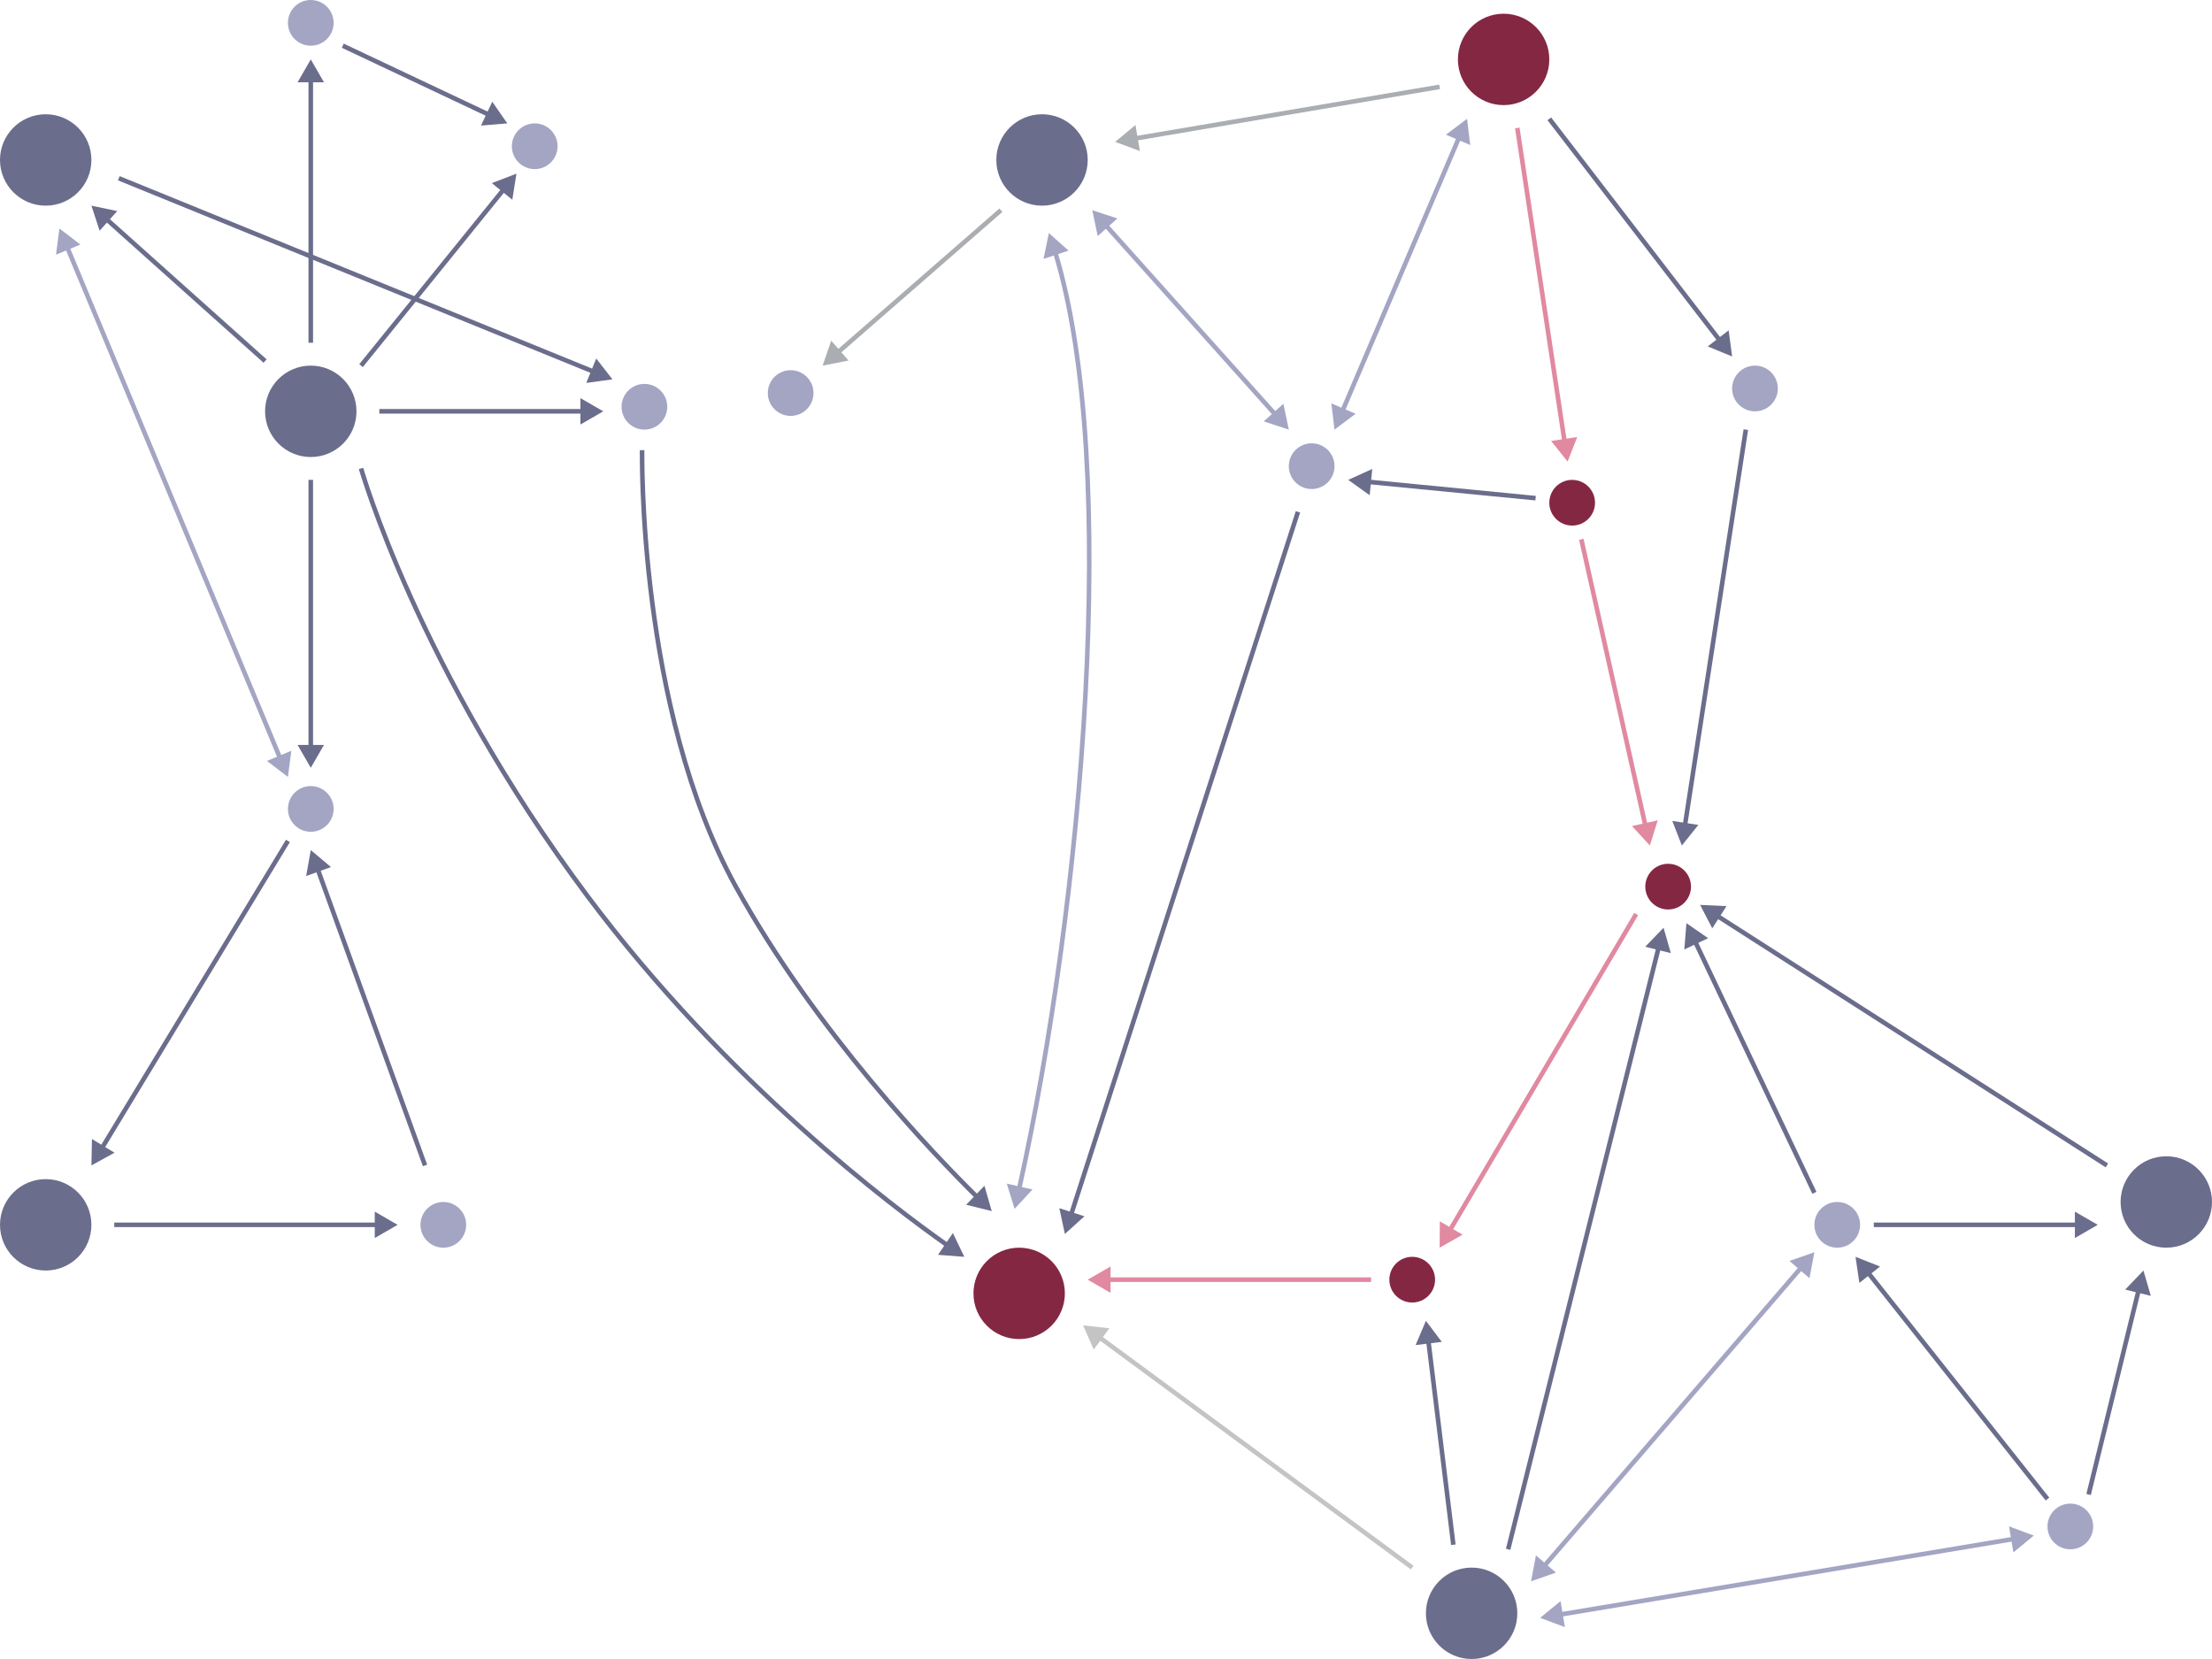 <svg width="484" height="363" viewBox="0 0 484 363" fill="none" xmlns="http://www.w3.org/2000/svg">
<circle cx="228" cy="35" r="9.5" fill="#6B6D8C" stroke="#6B6D8C"/>
<circle cx="68" cy="90" r="10" fill="#6B6D8C"/>
<circle cx="10" cy="35" r="10" fill="#6B6D8C"/>
<circle cx="329" cy="13" r="10" fill="#842743"/>
<circle cx="223" cy="283" r="10" fill="#842743"/>
<circle cx="10" cy="268" r="10" fill="#6B6D8C"/>
<circle cx="322" cy="353" r="9.5" fill="#6B6D8C" stroke="#6B6D8C"/>
<circle cx="474" cy="263" r="9.5" fill="#6B6D8C" stroke="#6B6D8C"/>
<circle cx="68" cy="5" r="5" fill="#A3A5C3"/>
<circle cx="117" cy="32" r="5" fill="#A3A5C3"/>
<circle cx="402" cy="268" r="5" fill="#A3A5C3"/>
<circle cx="453" cy="334" r="5" fill="#A3A5C3"/>
<circle cx="287" cy="102" r="5" fill="#A3A5C3"/>
<circle cx="173" cy="86" r="5" fill="#A3A5C3"/>
<circle cx="384" cy="85" r="5" fill="#A3A5C3"/>
<circle cx="365" cy="194" r="5" fill="#842743"/>
<circle cx="344" cy="110" r="5" fill="#842743"/>
<circle cx="309" cy="280" r="5" fill="#842743"/>
<circle cx="141" cy="89" r="5" fill="#A3A5C3"/>
<circle cx="97" cy="268" r="5" fill="#A3A5C3"/>
<circle cx="68" cy="177" r="5" fill="#A3A5C3"/>
<path d="M222 264.5L225.924 260.265L220.294 258.984L222 264.5ZM229.5 51L228.327 56.653L233.809 54.842L229.5 51ZM223.487 260.215C230.47 228.827 236.004 189.274 238.015 151.721C240.026 114.182 238.52 78.579 231.388 55.121L230.431 55.412C237.51 78.694 239.026 114.151 237.017 151.667C235.008 189.168 229.481 228.666 222.511 259.998L223.487 260.215Z" fill="#A3A5C3"/>
<path d="M337 354L342.407 356.025L341.457 350.331L337 354ZM445 336L439.593 333.975L440.543 339.669L445 336ZM341.521 353.753L440.643 337.233L440.479 336.247L341.357 352.767L341.521 353.753Z" fill="#A3A5C3"/>
<path d="M239 46L240.186 51.65L244.486 47.798L239 46ZM282 94L280.814 88.35L276.514 92.202L282 94ZM241.63 49.685L278.625 90.982L279.37 90.315L242.375 49.018L241.63 49.685Z" fill="#A3A5C3"/>
<path d="M321 26L316.383 29.467L321.694 31.732L321 26ZM292 94L296.617 90.533L291.306 88.268L292 94ZM318.775 29.943L293.305 89.665L294.225 90.057L319.695 30.335L318.775 29.943Z" fill="#A3A5C3"/>
<path d="M233 270L237.283 266.129L231.789 264.355L233 270ZM283.524 111.846L233.906 265.564L234.858 265.871L284.476 112.154L283.524 111.846Z" fill="#6B6D8C"/>
<path d="M161 194L160.562 194.241L161 194ZM217 265L215.406 259.451L211.397 263.606L217 265ZM140.5 98.5C140 98.491 140 98.492 140 98.492C140 98.493 140 98.493 140 98.494C140 98.496 140 98.499 140 98.502C140 98.509 140 98.52 139.999 98.534C139.999 98.562 139.998 98.603 139.998 98.658C139.997 98.767 139.995 98.929 139.994 99.142C139.992 99.567 139.992 100.195 139.999 101.008C140.014 102.634 140.059 104.999 140.18 107.958C140.423 113.875 140.971 122.171 142.192 131.689C144.632 150.713 149.767 174.66 160.562 194.241L161.438 193.759C150.733 174.34 145.618 150.537 143.183 131.561C141.967 122.079 141.421 113.812 141.179 107.917C141.058 104.97 141.014 102.616 140.999 100.999C140.992 100.191 140.992 99.568 140.994 99.147C140.995 98.936 140.997 98.776 140.998 98.669C140.998 98.615 140.999 98.575 140.999 98.548C140.999 98.535 141 98.525 141 98.518C141 98.515 141 98.513 141 98.511C141 98.51 141 98.51 141 98.509C141 98.509 141 98.509 140.5 98.5ZM160.562 194.241C178.122 226.094 204.325 253.273 213.41 262.232L214.113 261.52C205.046 252.579 178.927 225.482 161.438 193.759L160.562 194.241Z" fill="#6B6D8C"/>
<path d="M128.5 196L128.9 195.701L128.5 196ZM211 275L208.498 269.797L205.243 274.565L211 275ZM79 102.5C78.519 102.637 78.519 102.637 78.519 102.637C78.519 102.638 78.519 102.638 78.52 102.639C78.52 102.641 78.521 102.643 78.522 102.646C78.523 102.651 78.526 102.66 78.529 102.671C78.535 102.692 78.544 102.725 78.557 102.768C78.582 102.854 78.62 102.982 78.671 103.15C78.772 103.487 78.925 103.987 79.133 104.639C79.549 105.944 80.183 107.862 81.06 110.317C82.814 115.226 85.538 122.286 89.419 130.893C97.181 148.107 109.574 171.515 128.1 196.299L128.9 195.701C110.426 170.985 98.069 147.643 90.331 130.482C86.462 121.902 83.748 114.867 82.002 109.98C81.129 107.537 80.498 105.63 80.086 104.336C79.88 103.688 79.728 103.194 79.628 102.862C79.578 102.696 79.541 102.571 79.517 102.487C79.505 102.446 79.496 102.414 79.49 102.394C79.487 102.383 79.484 102.376 79.483 102.37C79.482 102.368 79.482 102.366 79.481 102.365C79.481 102.364 79.481 102.364 79.481 102.364C79.481 102.363 79.481 102.363 79 102.5ZM128.1 196.299C158.823 237.403 195.393 264.731 206.998 272.873L207.572 272.055C196.008 263.941 159.534 236.683 128.9 195.701L128.1 196.299Z" fill="#6B6D8C"/>
<path d="M315 273L320.025 270.157L315.05 267.227L315 273ZM317.715 269.376L358.431 200.254L357.569 199.746L316.853 268.869L317.715 269.376Z" fill="#E189A1"/>
<path d="M364 203L359.987 207.15L365.588 208.551L364 203ZM330.477 339.12L363.393 207.487L362.423 207.244L329.507 338.878L330.477 339.12Z" fill="#6B6D8C"/>
<path d="M406 275L406.843 280.712L411.368 277.126L406 275ZM448.392 327.689L409.187 278.216L408.403 278.837L447.608 328.311L448.392 327.689Z" fill="#6B6D8C"/>
<path d="M369 202L368.536 207.755L373.752 205.279L369 202ZM397.452 260.786L371.381 205.851L370.478 206.28L396.548 261.214L397.452 260.786Z" fill="#6B6D8C"/>
<path d="M459 268L454 265.113L454 270.887L459 268ZM410 268.5L454.5 268.5L454.5 267.5L410 267.5L410 268.5Z" fill="#6B6D8C"/>
<path d="M312 289L309.742 294.314L315.473 293.612L312 289ZM318.496 337.939L313.043 293.406L312.051 293.527L317.504 338.061L318.496 337.939Z" fill="#6B6D8C"/>
<path d="M132 90L127 87.113V92.887L132 90ZM83 90.5H127.5V89.5H83V90.5Z" fill="#6B6D8C"/>
<path d="M113 38L107.61 40.07L112.098 43.703L113 38ZM79.389 80.315L110.557 41.812L109.78 41.183L78.611 79.685L79.389 80.315Z" fill="#6B6D8C"/>
<path d="M111 27L107.711 22.255L105.246 27.475L111 27ZM74.787 10.452L106.717 25.531L107.144 24.626L75.213 9.548L74.787 10.452Z" fill="#6B6D8C"/>
<path d="M20 45L21.801 50.485L25.651 46.183L20 45ZM58.333 78.627L23.687 47.628L23.02 48.373L57.667 79.373L58.333 78.627Z" fill="#6B6D8C"/>
<path d="M335 346L340.45 344.095L336.075 340.327L335 346ZM397 274L391.55 275.905L395.925 279.673L397 274ZM338.315 342.916L394.443 277.736L393.685 277.084L337.557 342.264L338.315 342.916Z" fill="#A3A5C3"/>
<path d="M469 278L465.007 282.17L470.615 283.543L469 278ZM457.486 327.119L468.415 282.49L467.444 282.252L456.514 326.881L457.486 327.119Z" fill="#6B6D8C"/>
<path d="M244.002 31.041L249.414 33.051L248.449 27.358L244.002 31.041ZM314.916 18.507L248.355 29.795L248.522 30.781L315.084 19.493L314.916 18.507Z" fill="#AAADB1"/>
<path d="M379 78L378.24 72.277L373.663 75.797L379 78ZM338.604 26.305L375.86 74.738L376.653 74.128L339.396 25.695L338.604 26.305Z" fill="#6B6D8C"/>
<path d="M343 101L345.11 95.626L339.4 96.486L343 101ZM331.506 28.075L341.835 96.625L342.824 96.476L332.494 27.925L331.506 28.075Z" fill="#E189A1"/>
<path d="M180 80L185.666 78.89L181.872 74.538L180 80ZM218.671 45.623L183.063 76.666L183.721 77.42L219.329 46.377L218.671 45.623Z" fill="#AAADB1"/>
<path d="M368 185L371.613 180.497L365.907 179.619L368 185ZM381.506 93.924L368.19 180.476L369.178 180.628L382.494 94.076L381.506 93.924Z" fill="#6B6D8C"/>
<path d="M361 185L362.725 179.49L357.091 180.751L361 185ZM345.512 118.109L359.529 180.718L360.505 180.499L346.488 117.891L345.512 118.109Z" fill="#E189A1"/>
<path d="M295 105L299.696 108.359L300.257 102.612L295 105ZM336.049 108.502L299.527 104.939L299.43 105.935L335.951 109.498L336.049 108.502Z" fill="#6B6D8C"/>
<path d="M68 13L65.113 18H70.887L68 13ZM68.5 75V17.5H67.5V75H68.5Z" fill="#6B6D8C"/>
<path d="M68 168L70.887 163H65.113L68 168ZM67.5 105V163.5H68.5V105H67.5Z" fill="#6B6D8C"/>
<path d="M238 280L243 282.887V277.113L238 280ZM300 279.5H242.5V280.5H300V279.5Z" fill="#E189A1"/>
<path d="M237 290L239.315 295.289L242.738 290.639L237 290ZM309.296 342.597L240.92 292.265L240.328 293.07L308.704 343.403L309.296 342.597Z" fill="#C4C4C4"/>
<path d="M134 83L130.459 78.44L128.28 83.787L134 83ZM25.811 39.463L129.644 81.765L130.021 80.839L26.189 38.537L25.811 39.463Z" fill="#6B6D8C"/>
<path d="M87 268L82 265.113V270.887L87 268ZM25 268.5H82.5V267.5H25V268.5Z" fill="#6B6D8C"/>
<path d="M68 186L66.989 191.684L72.417 189.718L68 186ZM93.47 254.83L70.003 190.061L69.063 190.401L92.53 255.17L93.47 254.83Z" fill="#6B6D8C"/>
<path d="M63 170L63.742 164.274L58.412 166.495L63 170ZM13 50L12.258 55.726L17.588 53.505L13 50ZM61.731 165.654L15.192 53.962L14.269 54.346L60.808 166.038L61.731 165.654Z" fill="#A3A5C3"/>
<path d="M20 255L25.059 252.219L20.121 249.228L20 255ZM62.572 183.741L21.904 250.892L22.759 251.41L63.428 184.259L62.572 183.741Z" fill="#6B6D8C"/>
<path d="M372 198L374.654 203.128L377.767 198.266L372 198ZM461.27 254.579L376.059 200.006L375.52 200.848L460.73 255.421L461.27 254.579Z" fill="#6B6D8C"/>
</svg>
